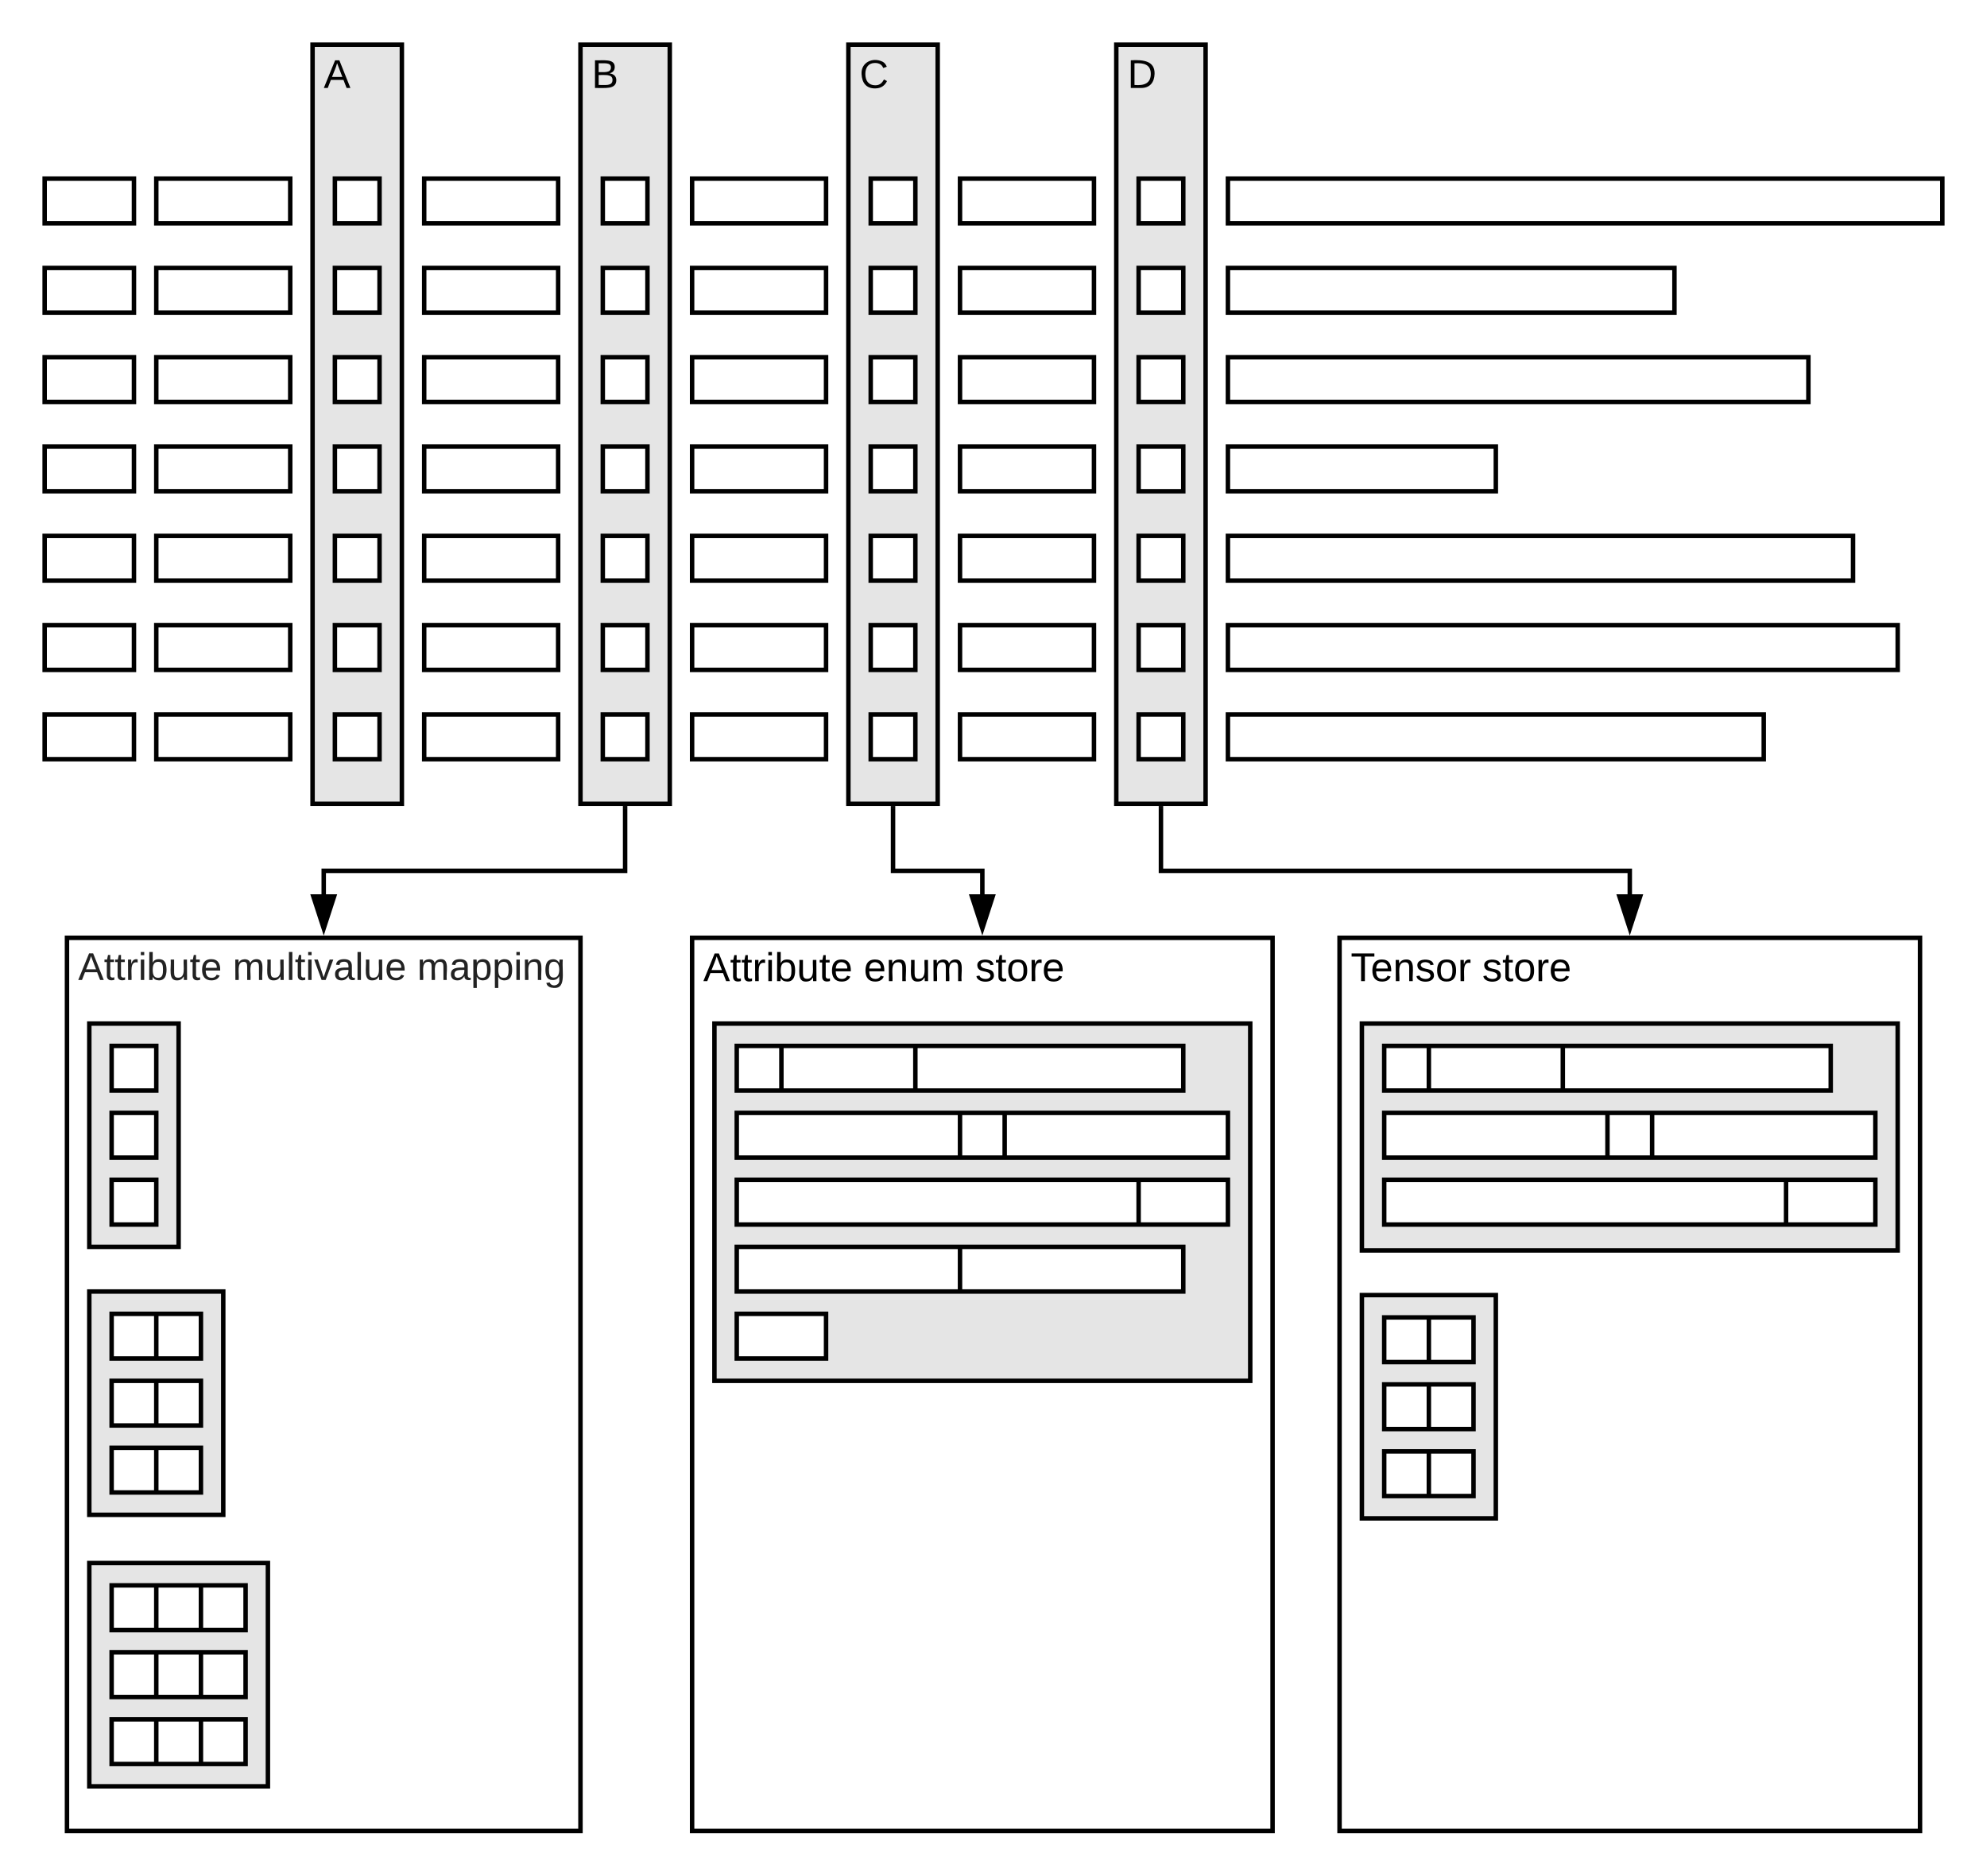 <svg xmlns="http://www.w3.org/2000/svg" xmlns:xlink="http://www.w3.org/1999/xlink" xmlns:lucid="lucid" width="890" height="840"><g transform="translate(-70 -140)" lucid:page-tab-id="0_0"><path d="M0 0h1870.4v1323.2H0z" fill="#fff"/><path d="M380 560h260v400H380z" stroke="#000" stroke-width="2" fill="#fff"/><use xlink:href="#a" transform="matrix(1,0,0,1,385,565) translate(0 14.4)"/><use xlink:href="#b" transform="matrix(1,0,0,1,385,565) translate(71.9 14.4)"/><use xlink:href="#c" transform="matrix(1,0,0,1,385,565) translate(121.85 14.4)"/><path d="M210 160h40v340h-40z" stroke="#000" stroke-width="2" fill="#e5e5e5"/><use xlink:href="#d" transform="matrix(1,0,0,1,215,165) translate(0 14.4)"/><path d="M90 220h40v20H90zM90 260h40v20H90zM90 340h40v20H90zM90 300h40v20H90zM90 380h40v20H90zM90 420h40v20H90zM90 460h40v20H90zM140 220h60v20h-60zM140 260h60v20h-60zM140 300h60v20h-60zM140 340h60v20h-60zM140 380h60v20h-60zM140 420h60v20h-60zM140 460h60v20h-60zM220 220h20v20h-20zM220 260h20v20h-20zM220 300h20v20h-20zM220 340h20v20h-20zM220 380h20v20h-20zM220 420h20v20h-20zM220 460h20v20h-20zM260 220h60v20h-60zM260 260h60v20h-60zM260 300h60v20h-60zM260 340h60v20h-60zM260 380h60v20h-60zM260 420h60v20h-60zM260 460h60v20h-60zM620 220h320v20H620zM620 260h200v20H620zM620 300h260v20H620zM620 340h120v20H620zM620 380h280v20H620zM620 420h300v20H620zM620 460h240v20H620zM380 220h60v20h-60zM380 260h60v20h-60zM380 300h60v20h-60zM380 340h60v20h-60zM380 380h60v20h-60zM380 420h60v20h-60zM380 460h60v20h-60z" stroke="#000" stroke-width="2" fill="#fff"/><path d="M390 598.4h240v160H390z" stroke="#000" stroke-width="2" fill="#e5e5e5"/><path d="M400 608.4h20v20h-20zM420 608.4h60v20h-60zM480 608.4h120v20H480zM100 560h230v400H100z" stroke="#000" stroke-width="2" fill="#fff"/><use xlink:href="#e" transform="matrix(1,0,0,1,105,565) translate(0 13.867)"/><use xlink:href="#f" transform="matrix(1,0,0,1,105,565) translate(69.237 13.867)"/><use xlink:href="#g" transform="matrix(1,0,0,1,105,565) translate(151.859 13.867)"/><path d="M110 598.4h40v100h-40z" stroke="#000" stroke-width="2" fill="#e5e5e5"/><path d="M120 608.4h20v20h-20zM120 638.4h20v20h-20zM120 668.4h20v20h-20z" stroke="#000" stroke-width="2" fill="#fff"/><path d="M110 718.4h60v100h-60zM330 160h40v340h-40z" stroke="#000" stroke-width="2" fill="#e5e5e5"/><use xlink:href="#h" transform="matrix(1,0,0,1,335,165) translate(0 14.4)"/><path d="M340 220h20v20h-20zM340 260h20v20h-20zM340 300h20v20h-20zM340 340h20v20h-20zM340 380h20v20h-20zM340 420h20v20h-20zM340 460h20v20h-20z" stroke="#000" stroke-width="2" fill="#fff"/><path d="M450 160h40v340h-40z" stroke="#000" stroke-width="2" fill="#e5e5e5"/><use xlink:href="#i" transform="matrix(1,0,0,1,455,165) translate(0 14.4)"/><path d="M460 220h20v20h-20zM460 260h20v20h-20zM460 300h20v20h-20zM460 340h20v20h-20zM460 380h20v20h-20zM460 420h20v20h-20zM460 460h20v20h-20zM120 728.4h20v20h-20zM120 758.4h20v20h-20zM120 788.4h20v20h-20zM140 788.4h20v20h-20zM140 758.4h20v20h-20zM140 728.4h20v20h-20z" stroke="#000" stroke-width="2" fill="#fff"/><path d="M110 840h80v100h-80z" stroke="#000" stroke-width="2" fill="#e5e5e5"/><path d="M120 850h20v20h-20zM120 880h20v20h-20zM120 910h20v20h-20zM140 910h20v20h-20zM140 880h20v20h-20zM140 850h20v20h-20zM160 850h20v20h-20zM160 880h20v20h-20zM160 910h20v20h-20zM400 638.4h100v20H400zM500 638.4h20v20h-20zM520 638.4h100v20H520zM400 668.4h180v20H400zM580 668.4h40v20h-40zM400 698.4h100v20H400zM500 698.4h100v20H500zM400 728.4h40v20h-40zM500 220h60v20h-60zM500 260h60v20h-60zM500 300h60v20h-60zM500 340h60v20h-60zM500 380h60v20h-60zM500 420h60v20h-60zM500 460h60v20h-60z" stroke="#000" stroke-width="2" fill="#fff"/><path d="M570 160h40v340h-40z" stroke="#000" stroke-width="2" fill="#e5e5e5"/><use xlink:href="#j" transform="matrix(1,0,0,1,575,165) translate(0 14.4)"/><path d="M580 220h20v20h-20zM580 260h20v20h-20zM580 300h20v20h-20zM580 340h20v20h-20zM580 380h20v20h-20zM580 420h20v20h-20zM580 460h20v20h-20zM670 560h260v400H670z" stroke="#000" stroke-width="2" fill="#fff"/><use xlink:href="#k" transform="matrix(1,0,0,1,675,565) translate(0 14.4)"/><use xlink:href="#c" transform="matrix(1,0,0,1,675,565) translate(58.9 14.4)"/><path d="M680 598.4h240V700H680z" stroke="#000" stroke-width="2" fill="#e5e5e5"/><path d="M690 608.4h20v20h-20zM710 608.4h60v20h-60zM770 608.4h120v20H770zM690 638.4h100v20H690zM790 638.4h20v20h-20zM810 638.4h100v20H810zM690 668.4h180v20H690zM870 668.4h40v20h-40z" stroke="#000" stroke-width="2" fill="#fff"/><path d="M680 720h60v100h-60z" stroke="#000" stroke-width="2" fill="#e5e5e5"/><path d="M690 730h20v20h-20zM690 760h20v20h-20zM690 790h20v20h-20zM710 790h20v20h-20zM710 760h20v20h-20zM710 730h20v20h-20z" stroke="#000" stroke-width="2" fill="#fff"/><path d="M590 502v28h210v10.5" stroke="#000" stroke-width="2" fill="none"/><path d="M591 502.03h-2V501h2z"/><path d="M800 555.76l-4.64-14.26h9.28z" stroke="#000" stroke-width="2"/><path d="M470 502v28h40v10.5" stroke="#000" stroke-width="2" fill="none"/><path d="M471 502.03h-2V501h2z"/><path d="M510 555.76l-4.64-14.26h9.28z" stroke="#000" stroke-width="2"/><path d="M350 502v28H215v10.5" stroke="#000" stroke-width="2" fill="none"/><path d="M351 502.03h-2V501h2z"/><path d="M215 555.76l-4.64-14.26h9.28z" stroke="#000" stroke-width="2"/><defs><path d="M205 0l-28-72H64L36 0H1l101-248h38L239 0h-34zm-38-99l-47-123c-12 45-31 82-46 123h93" id="l"/><path d="M59-47c-2 24 18 29 38 22v24C64 9 27 4 27-40v-127H5v-23h24l9-43h21v43h35v23H59v120" id="m"/><path d="M114-163C36-179 61-72 57 0H25l-1-190h30c1 12-1 29 2 39 6-27 23-49 58-41v29" id="n"/><path d="M24-231v-30h32v30H24zM24 0v-190h32V0H24" id="o"/><path d="M115-194c53 0 69 39 70 98 0 66-23 100-70 100C84 3 66-7 56-30L54 0H23l1-261h32v101c10-23 28-34 59-34zm-8 174c40 0 45-34 45-75 0-40-5-75-45-74-42 0-51 32-51 76 0 43 10 73 51 73" id="p"/><path d="M84 4C-5 8 30-112 23-190h32v120c0 31 7 50 39 49 72-2 45-101 50-169h31l1 190h-30c-1-10 1-25-2-33-11 22-28 36-60 37" id="q"/><path d="M100-194c63 0 86 42 84 106H49c0 40 14 67 53 68 26 1 43-12 49-29l28 8c-11 28-37 45-77 45C44 4 14-33 15-96c1-61 26-98 85-98zm52 81c6-60-76-77-97-28-3 7-6 17-6 28h103" id="r"/><g id="a"><use transform="matrix(0.05,0,0,0.05,0,0)" xlink:href="#l"/><use transform="matrix(0.05,0,0,0.05,12,0)" xlink:href="#m"/><use transform="matrix(0.05,0,0,0.05,17,0)" xlink:href="#m"/><use transform="matrix(0.05,0,0,0.05,22,0)" xlink:href="#n"/><use transform="matrix(0.05,0,0,0.05,27.95,0)" xlink:href="#o"/><use transform="matrix(0.05,0,0,0.05,31.9,0)" xlink:href="#p"/><use transform="matrix(0.05,0,0,0.05,41.9,0)" xlink:href="#q"/><use transform="matrix(0.05,0,0,0.05,51.9,0)" xlink:href="#m"/><use transform="matrix(0.05,0,0,0.05,56.9,0)" xlink:href="#r"/></g><path d="M117-194c89-4 53 116 60 194h-32v-121c0-31-8-49-39-48C34-167 62-67 57 0H25l-1-190h30c1 10-1 24 2 32 11-22 29-35 61-36" id="s"/><path d="M210-169c-67 3-38 105-44 169h-31v-121c0-29-5-50-35-48C34-165 62-65 56 0H25l-1-190h30c1 10-1 24 2 32 10-44 99-50 107 0 11-21 27-35 58-36 85-2 47 119 55 194h-31v-121c0-29-5-49-35-48" id="t"/><g id="b"><use transform="matrix(0.05,0,0,0.05,0,0)" xlink:href="#r"/><use transform="matrix(0.05,0,0,0.05,10,0)" xlink:href="#s"/><use transform="matrix(0.05,0,0,0.05,20,0)" xlink:href="#q"/><use transform="matrix(0.05,0,0,0.05,30,0)" xlink:href="#t"/></g><path d="M135-143c-3-34-86-38-87 0 15 53 115 12 119 90S17 21 10-45l28-5c4 36 97 45 98 0-10-56-113-15-118-90-4-57 82-63 122-42 12 7 21 19 24 35" id="u"/><path d="M100-194c62-1 85 37 85 99 1 63-27 99-86 99S16-35 15-95c0-66 28-99 85-99zM99-20c44 1 53-31 53-75 0-43-8-75-51-75s-53 32-53 75 10 74 51 75" id="v"/><g id="c"><use transform="matrix(0.05,0,0,0.05,0,0)" xlink:href="#u"/><use transform="matrix(0.05,0,0,0.05,9,0)" xlink:href="#m"/><use transform="matrix(0.05,0,0,0.05,14,0)" xlink:href="#v"/><use transform="matrix(0.05,0,0,0.05,24,0)" xlink:href="#n"/><use transform="matrix(0.05,0,0,0.05,29.95,0)" xlink:href="#r"/></g><use transform="matrix(0.05,0,0,0.05,0,0)" xlink:href="#l" id="d"/><path fill="#222" d="M205 0l-28-72H64L36 0H1l101-248h38L239 0h-34zm-38-99l-47-123c-12 45-31 82-46 123h93" id="w"/><path fill="#222" d="M59-47c-2 24 18 29 38 22v24C64 9 27 4 27-40v-127H5v-23h24l9-43h21v43h35v23H59v120" id="x"/><path fill="#222" d="M114-163C36-179 61-72 57 0H25l-1-190h30c1 12-1 29 2 39 6-27 23-49 58-41v29" id="y"/><path fill="#222" d="M24-231v-30h32v30H24zM24 0v-190h32V0H24" id="z"/><path fill="#222" d="M115-194c53 0 69 39 70 98 0 66-23 100-70 100C84 3 66-7 56-30L54 0H23l1-261h32v101c10-23 28-34 59-34zm-8 174c40 0 45-34 45-75 0-40-5-75-45-74-42 0-51 32-51 76 0 43 10 73 51 73" id="A"/><path fill="#222" d="M84 4C-5 8 30-112 23-190h32v120c0 31 7 50 39 49 72-2 45-101 50-169h31l1 190h-30c-1-10 1-25-2-33-11 22-28 36-60 37" id="B"/><path fill="#222" d="M100-194c63 0 86 42 84 106H49c0 40 14 67 53 68 26 1 43-12 49-29l28 8c-11 28-37 45-77 45C44 4 14-33 15-96c1-61 26-98 85-98zm52 81c6-60-76-77-97-28-3 7-6 17-6 28h103" id="C"/><g id="e"><use transform="matrix(0.048,0,0,0.048,0,0)" xlink:href="#w"/><use transform="matrix(0.048,0,0,0.048,11.556,0)" xlink:href="#x"/><use transform="matrix(0.048,0,0,0.048,16.37,0)" xlink:href="#x"/><use transform="matrix(0.048,0,0,0.048,21.185,0)" xlink:href="#y"/><use transform="matrix(0.048,0,0,0.048,26.915,0)" xlink:href="#z"/><use transform="matrix(0.048,0,0,0.048,30.719,0)" xlink:href="#A"/><use transform="matrix(0.048,0,0,0.048,40.348,0)" xlink:href="#B"/><use transform="matrix(0.048,0,0,0.048,49.978,0)" xlink:href="#x"/><use transform="matrix(0.048,0,0,0.048,54.793,0)" xlink:href="#C"/></g><path fill="#222" d="M210-169c-67 3-38 105-44 169h-31v-121c0-29-5-50-35-48C34-165 62-65 56 0H25l-1-190h30c1 10-1 24 2 32 10-44 99-50 107 0 11-21 27-35 58-36 85-2 47 119 55 194h-31v-121c0-29-5-49-35-48" id="D"/><path fill="#222" d="M24 0v-261h32V0H24" id="E"/><path fill="#222" d="M108 0H70L1-190h34L89-25l56-165h34" id="F"/><path fill="#222" d="M141-36C126-15 110 5 73 4 37 3 15-17 15-53c-1-64 63-63 125-63 3-35-9-54-41-54-24 1-41 7-42 31l-33-3c5-37 33-52 76-52 45 0 72 20 72 64v82c-1 20 7 32 28 27v20c-31 9-61-2-59-35zM48-53c0 20 12 33 32 33 41-3 63-29 60-74-43 2-92-5-92 41" id="G"/><g id="f"><use transform="matrix(0.048,0,0,0.048,0,0)" xlink:href="#D"/><use transform="matrix(0.048,0,0,0.048,14.396,0)" xlink:href="#B"/><use transform="matrix(0.048,0,0,0.048,24.026,0)" xlink:href="#E"/><use transform="matrix(0.048,0,0,0.048,27.83,0)" xlink:href="#x"/><use transform="matrix(0.048,0,0,0.048,32.644,0)" xlink:href="#z"/><use transform="matrix(0.048,0,0,0.048,36.448,0)" xlink:href="#F"/><use transform="matrix(0.048,0,0,0.048,45.115,0)" xlink:href="#G"/><use transform="matrix(0.048,0,0,0.048,54.744,0)" xlink:href="#E"/><use transform="matrix(0.048,0,0,0.048,58.548,0)" xlink:href="#B"/><use transform="matrix(0.048,0,0,0.048,68.178,0)" xlink:href="#C"/></g><path fill="#222" d="M115-194c55 1 70 41 70 98S169 2 115 4C84 4 66-9 55-30l1 105H24l-1-265h31l2 30c10-21 28-34 59-34zm-8 174c40 0 45-34 45-75s-6-73-45-74c-42 0-51 32-51 76 0 43 10 73 51 73" id="H"/><path fill="#222" d="M117-194c89-4 53 116 60 194h-32v-121c0-31-8-49-39-48C34-167 62-67 57 0H25l-1-190h30c1 10-1 24 2 32 11-22 29-35 61-36" id="I"/><path fill="#222" d="M177-190C167-65 218 103 67 71c-23-6-38-20-44-43l32-5c15 47 100 32 89-28v-30C133-14 115 1 83 1 29 1 15-40 15-95c0-56 16-97 71-98 29-1 48 16 59 35 1-10 0-23 2-32h30zM94-22c36 0 50-32 50-73 0-42-14-75-50-75-39 0-46 34-46 75s6 73 46 73" id="J"/><g id="g"><use transform="matrix(0.048,0,0,0.048,0,0)" xlink:href="#D"/><use transform="matrix(0.048,0,0,0.048,14.396,0)" xlink:href="#G"/><use transform="matrix(0.048,0,0,0.048,24.026,0)" xlink:href="#H"/><use transform="matrix(0.048,0,0,0.048,33.656,0)" xlink:href="#H"/><use transform="matrix(0.048,0,0,0.048,43.285,0)" xlink:href="#z"/><use transform="matrix(0.048,0,0,0.048,47.089,0)" xlink:href="#I"/><use transform="matrix(0.048,0,0,0.048,56.719,0)" xlink:href="#J"/></g><path d="M160-131c35 5 61 23 61 61C221 17 115-2 30 0v-248c76 3 177-17 177 60 0 33-19 50-47 57zm-97-11c50-1 110 9 110-42 0-47-63-36-110-37v79zm0 115c55-2 124 14 124-45 0-56-70-42-124-44v89" id="K"/><use transform="matrix(0.05,0,0,0.05,0,0)" xlink:href="#K" id="h"/><path d="M212-179c-10-28-35-45-73-45-59 0-87 40-87 99 0 60 29 101 89 101 43 0 62-24 78-52l27 14C228-24 195 4 139 4 59 4 22-46 18-125c-6-104 99-153 187-111 19 9 31 26 39 46" id="L"/><use transform="matrix(0.05,0,0,0.05,0,0)" xlink:href="#L" id="i"/><path d="M30-248c118-7 216 8 213 122C240-48 200 0 122 0H30v-248zM63-27c89 8 146-16 146-99s-60-101-146-95v194" id="M"/><use transform="matrix(0.05,0,0,0.05,0,0)" xlink:href="#M" id="j"/><path d="M127-220V0H93v-220H8v-28h204v28h-85" id="N"/><g id="k"><use transform="matrix(0.05,0,0,0.05,0,0)" xlink:href="#N"/><use transform="matrix(0.05,0,0,0.05,8.95,0)" xlink:href="#r"/><use transform="matrix(0.05,0,0,0.05,18.95,0)" xlink:href="#s"/><use transform="matrix(0.05,0,0,0.05,28.95,0)" xlink:href="#u"/><use transform="matrix(0.05,0,0,0.05,37.95,0)" xlink:href="#v"/><use transform="matrix(0.05,0,0,0.05,47.95,0)" xlink:href="#n"/></g></defs></g></svg>